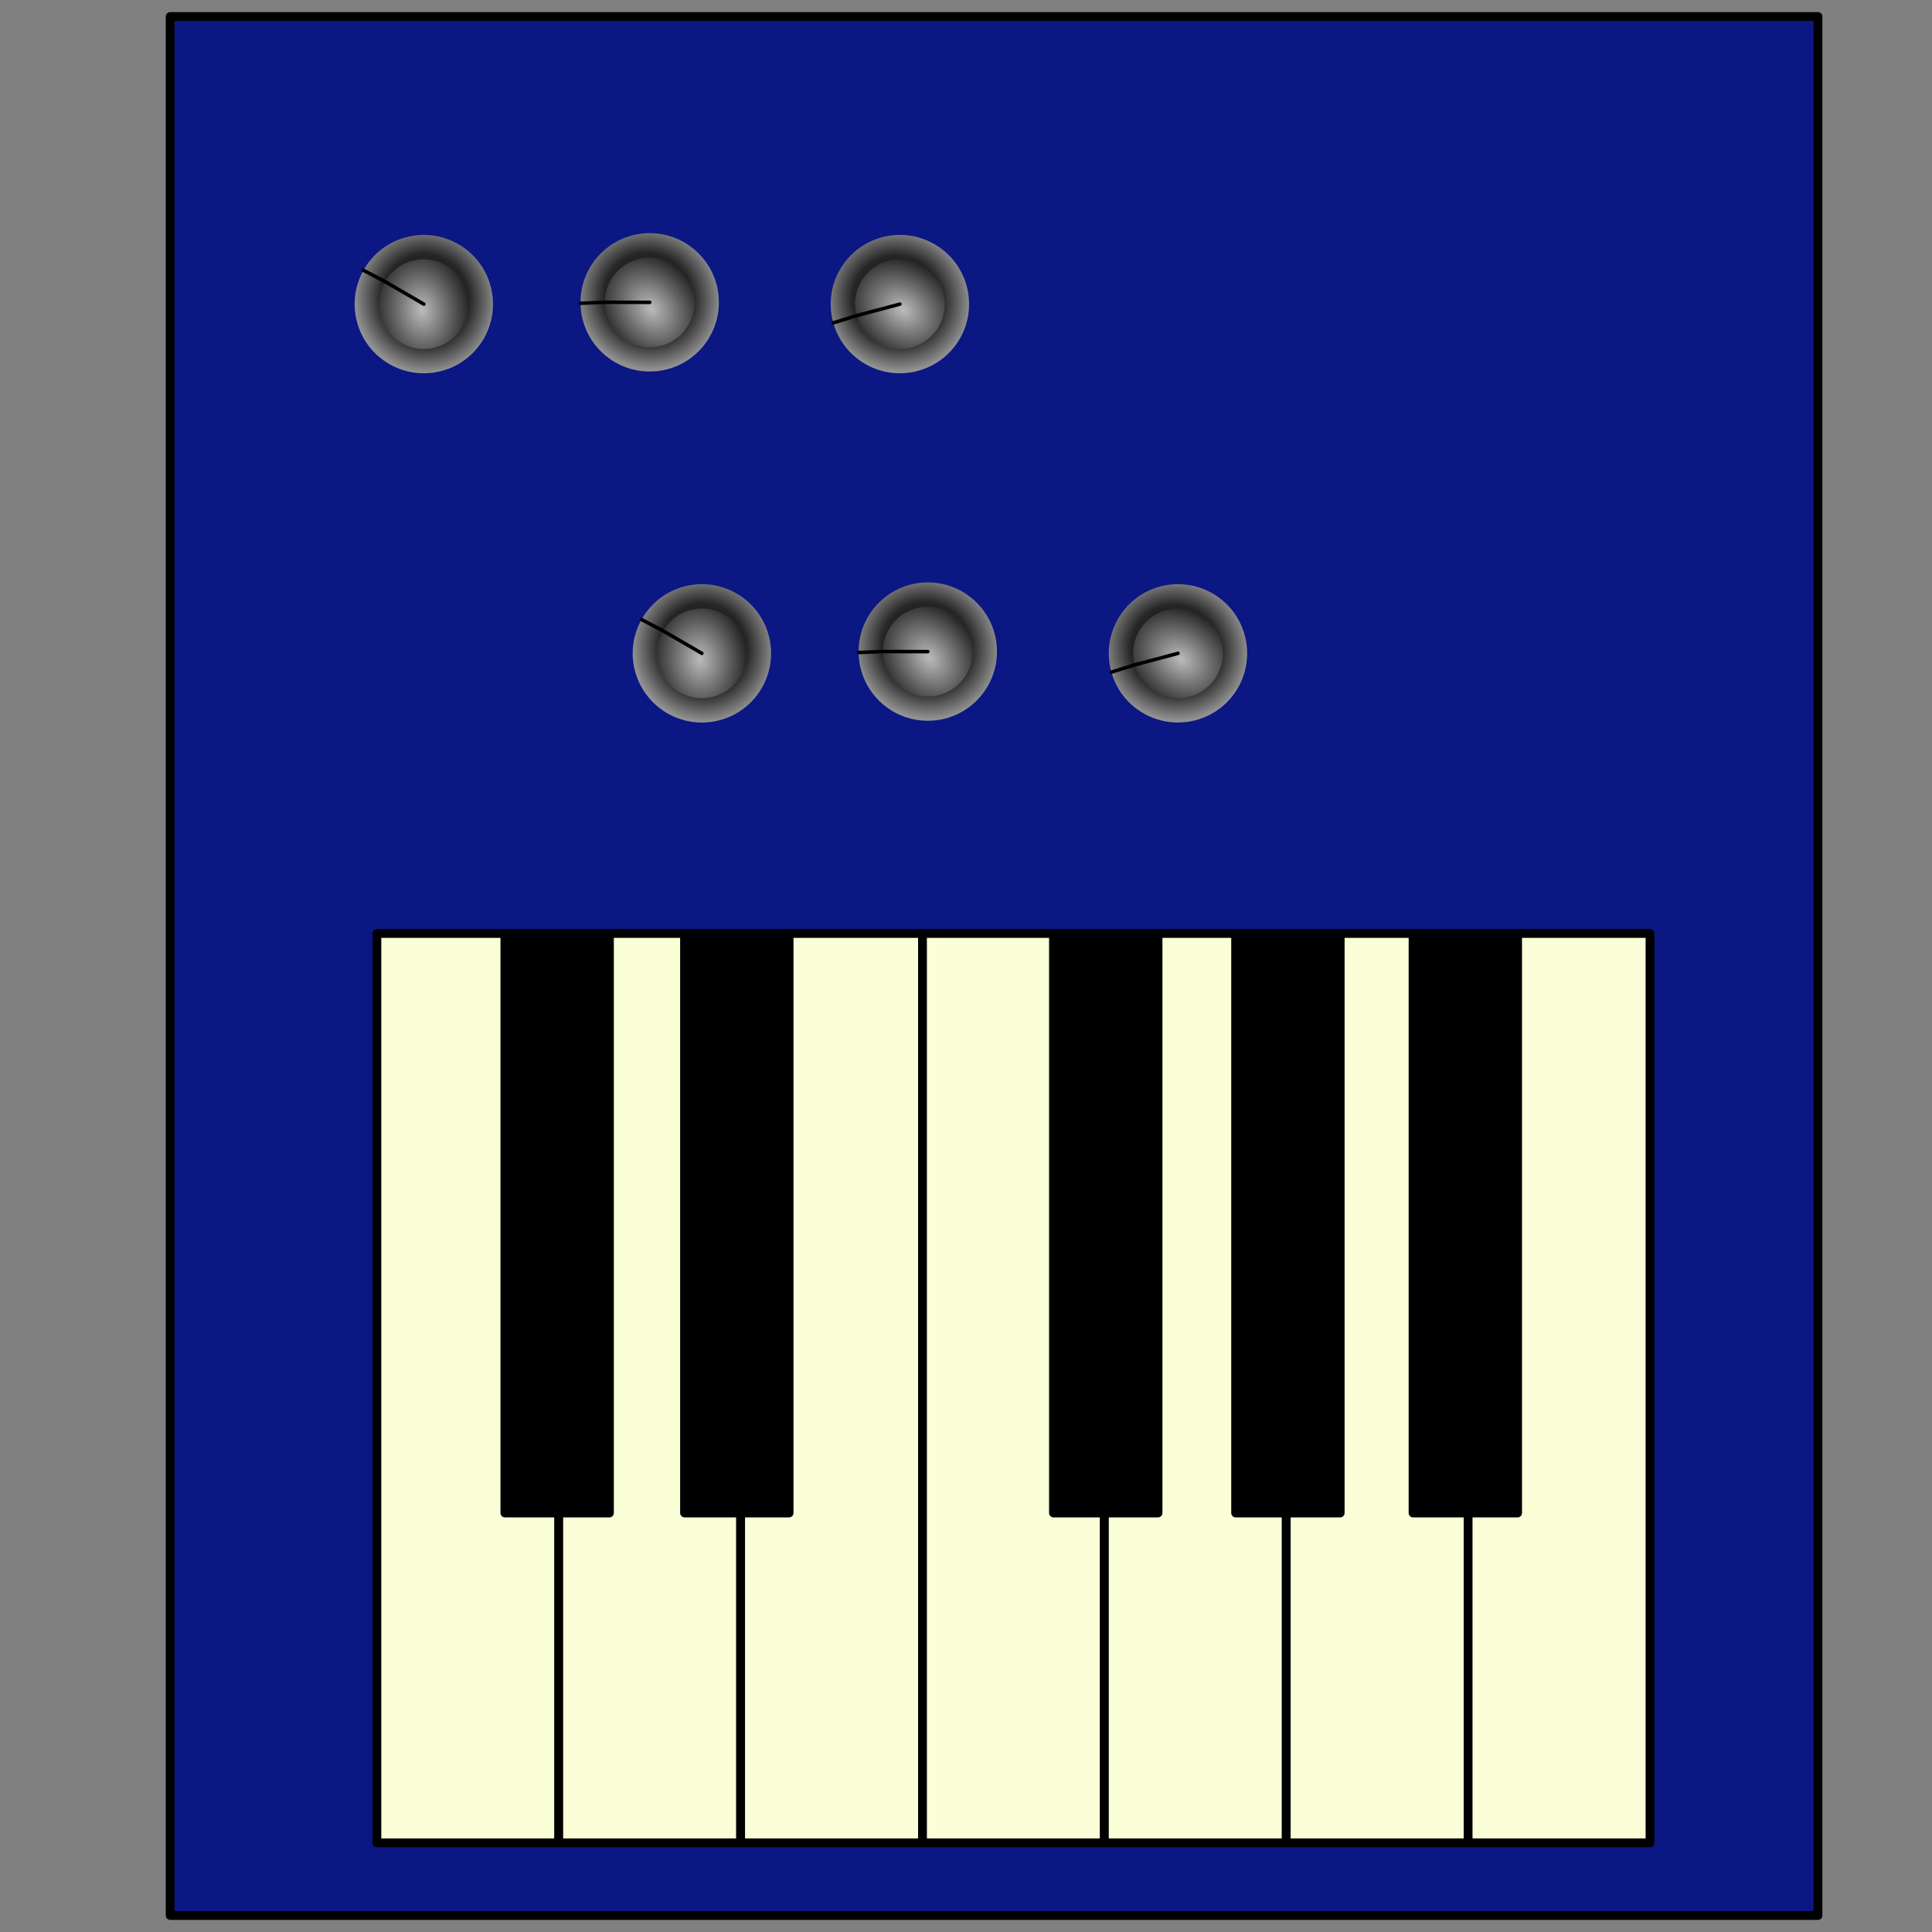 <?xml version="1.0" encoding="UTF-8" standalone="no"?>
<!-- Created with Inkscape (http://www.inkscape.org/) -->

<svg
   width="110mm"
   height="110mm"
   viewBox="0 0 110 110"
   version="1.1"
   id="svg12316"
   inkscape:version="1.2.2 (732a01da63, 2022-12-09, custom)"
   sodipodi:docname="instrumentEditPage.svg"
   xmlns:inkscape="http://www.inkscape.org/namespaces/inkscape"
   xmlns:sodipodi="http://sodipodi.sourceforge.net/DTD/sodipodi-0.dtd"
   xmlns:xlink="http://www.w3.org/1999/xlink"
   xmlns="http://www.w3.org/2000/svg"
   xmlns:svg="http://www.w3.org/2000/svg">
  <rect x="0" y="0" width="110" height="110" fill="#808080" stroke="none"/>
  <sodipodi:namedview
     id="namedview12318"
     pagecolor="#ffffff"
     bordercolor="#000000"
     borderopacity="0.25"
     inkscape:showpageshadow="2"
     inkscape:pageopacity="0.0"
     inkscape:pagecheckerboard="0"
     inkscape:deskcolor="#d1d1d1"
     inkscape:document-units="mm"
     showgrid="false"
     inkscape:zoom="1.0708779"
     inkscape:cx="119.06119"
     inkscape:cy="178.82524"
     inkscape:window-width="1850"
     inkscape:window-height="1016"
     inkscape:window-x="70"
     inkscape:window-y="27"
     inkscape:window-maximized="1"
     inkscape:current-layer="layer1" />
  <defs
     id="defs12313">
    <linearGradient
       inkscape:collect="always"
       id="linearGradient15630">
      <stop
         style="stop-color:#000000;stop-opacity:1;"
         offset="0"
         id="stop15626" />
      <stop
         style="stop-color:#262626;stop-opacity:1;"
         offset="0.618"
         id="stop15698" />
      <stop
         style="stop-color:#919191;stop-opacity:1;"
         offset="1"
         id="stop15628" />
    </linearGradient>
    <linearGradient
       inkscape:collect="always"
       id="linearGradient15517">
      <stop
         style="stop-color:#bbbbbb;stop-opacity:1;"
         offset="0"
         id="stop15513" />
      <stop
         style="stop-color:#252525;stop-opacity:1;"
         offset="1"
         id="stop15515" />
    </linearGradient>
    <radialGradient
       inkscape:collect="always"
       xlink:href="#linearGradient15517"
       id="radialGradient15519"
       cx="39.707"
       cy="21.075"
       fx="39.707"
       fy="21.075"
       r="2.804"
       gradientUnits="userSpaceOnUse"
       gradientTransform="matrix(1.259,0.16,-0.122,0.961,-7.696,-5.552)" />
    <radialGradient
       inkscape:collect="always"
       xlink:href="#linearGradient15630"
       id="radialGradient15632"
       cx="39.163"
       cy="20.719"
       fx="39.163"
       fy="20.719"
       r="4.189"
       gradientUnits="userSpaceOnUse"
       gradientTransform="matrix(1,0.009,-0.009,0.962,0.185,0.422)" />
    <radialGradient
       inkscape:collect="always"
       xlink:href="#linearGradient15630"
       id="radialGradient15632-9"
       cx="39.163"
       cy="20.719"
       fx="39.163"
       fy="20.719"
       r="4.189"
       gradientUnits="userSpaceOnUse"
       gradientTransform="matrix(1,0.009,-0.009,0.962,0.185,0.422)" />
    <radialGradient
       inkscape:collect="always"
       xlink:href="#linearGradient15517"
       id="radialGradient15519-4"
       cx="39.707"
       cy="21.075"
       fx="39.707"
       fy="21.075"
       r="2.804"
       gradientUnits="userSpaceOnUse"
       gradientTransform="matrix(1.259,0.16,-0.122,0.961,-7.696,-5.552)" />
    <radialGradient
       inkscape:collect="always"
       xlink:href="#linearGradient15630"
       id="radialGradient15632-1"
       cx="39.163"
       cy="20.719"
       fx="39.163"
       fy="20.719"
       r="4.189"
       gradientUnits="userSpaceOnUse"
       gradientTransform="matrix(1,0.009,-0.009,0.962,0.185,0.422)" />
    <radialGradient
       inkscape:collect="always"
       xlink:href="#linearGradient15517"
       id="radialGradient15519-2"
       cx="39.707"
       cy="21.075"
       fx="39.707"
       fy="21.075"
       r="2.804"
       gradientUnits="userSpaceOnUse"
       gradientTransform="matrix(1.259,0.16,-0.122,0.961,-7.696,-5.552)" />
    <radialGradient
       inkscape:collect="always"
       xlink:href="#linearGradient15630"
       id="radialGradient15632-5"
       cx="39.163"
       cy="20.719"
       fx="39.163"
       fy="20.719"
       r="4.189"
       gradientUnits="userSpaceOnUse"
       gradientTransform="matrix(1,0.009,-0.009,0.962,0.185,0.422)" />
    <radialGradient
       inkscape:collect="always"
       xlink:href="#linearGradient15517"
       id="radialGradient15519-0"
       cx="39.707"
       cy="21.075"
       fx="39.707"
       fy="21.075"
       r="2.804"
       gradientUnits="userSpaceOnUse"
       gradientTransform="matrix(1.259,0.16,-0.122,0.961,-7.696,-5.552)" />
    <radialGradient
       inkscape:collect="always"
       xlink:href="#linearGradient15630"
       id="radialGradient15632-9-7"
       cx="39.163"
       cy="20.719"
       fx="39.163"
       fy="20.719"
       r="4.189"
       gradientUnits="userSpaceOnUse"
       gradientTransform="matrix(1,0.009,-0.009,0.962,0.185,0.422)" />
    <radialGradient
       inkscape:collect="always"
       xlink:href="#linearGradient15517"
       id="radialGradient15519-4-7"
       cx="39.707"
       cy="21.075"
       fx="39.707"
       fy="21.075"
       r="2.804"
       gradientUnits="userSpaceOnUse"
       gradientTransform="matrix(1.259,0.16,-0.122,0.961,-7.696,-5.552)" />
    <radialGradient
       inkscape:collect="always"
       xlink:href="#linearGradient15630"
       id="radialGradient15632-1-1"
       cx="39.163"
       cy="20.719"
       fx="39.163"
       fy="20.719"
       r="4.189"
       gradientUnits="userSpaceOnUse"
       gradientTransform="matrix(1,0.009,-0.009,0.962,0.185,0.422)" />
    <radialGradient
       inkscape:collect="always"
       xlink:href="#linearGradient15517"
       id="radialGradient15519-2-1"
       cx="39.707"
       cy="21.075"
       fx="39.707"
       fy="21.075"
       r="2.804"
       gradientUnits="userSpaceOnUse"
       gradientTransform="matrix(1.259,0.16,-0.122,0.961,-7.696,-5.552)" />
  </defs>
  <g
     inkscape:label="Layer 1"
     inkscape:groupmode="layer"
     id="layer1"
     transform="translate(-24.718,-4.231)">
    <rect
       style="fill:#0b1783;fill-opacity:1;stroke:#000000;stroke-width:0.5;stroke-linecap:round;stroke-linejoin:round;stroke-dasharray:none"
       id="rect15380"
       width="93.82"
       height="108.12"
       x="34.406"
       y="5.171" />
    <g
       id="g15378"
       transform="translate(9.117,24.706)">
      <rect
         style="fill:#faffd8;fill-opacity:1;stroke:#000000;stroke-width:0.5;stroke-linecap:round;stroke-linejoin:round;stroke-dasharray:none"
         id="rect12852"
         width="10.355"
         height="51.775"
         x="37.06"
         y="32.673" />
      <rect
         style="fill:#faffd8;fill-opacity:1;stroke:#000000;stroke-width:0.5;stroke-linecap:round;stroke-linejoin:round;stroke-dasharray:none"
         id="rect12852-8"
         width="10.355"
         height="51.775"
         x="47.415"
         y="32.673" />
      <rect
         style="fill:#faffd8;fill-opacity:1;stroke:#000000;stroke-width:0.5;stroke-linecap:round;stroke-linejoin:round;stroke-dasharray:none"
         id="rect12852-6"
         width="10.355"
         height="51.775"
         x="57.77"
         y="32.673" />
      <rect
         style="fill:#faffd8;fill-opacity:1;stroke:#000000;stroke-width:0.5;stroke-linecap:round;stroke-linejoin:round;stroke-dasharray:none"
         id="rect12852-88"
         width="10.355"
         height="51.775"
         x="68.125"
         y="32.673" />
      <rect
         style="fill:#faffd8;fill-opacity:1;stroke:#000000;stroke-width:0.5;stroke-linecap:round;stroke-linejoin:round;stroke-dasharray:none"
         id="rect12852-4"
         width="10.355"
         height="51.775"
         x="78.48"
         y="32.673" />
      <rect
         style="fill:#faffd8;fill-opacity:1;stroke:#000000;stroke-width:0.5;stroke-linecap:round;stroke-linejoin:round;stroke-dasharray:none"
         id="rect12852-3"
         width="10.355"
         height="51.775"
         x="88.835"
         y="32.673" />
      <rect
         style="fill:#faffd8;fill-opacity:1;stroke:#000000;stroke-width:0.5;stroke-linecap:round;stroke-linejoin:round;stroke-dasharray:none"
         id="rect12852-1"
         width="10.355"
         height="51.775"
         x="99.19"
         y="32.673" />
      <rect
         style="fill:#000000;fill-opacity:1;stroke:#000000;stroke-width:0.5;stroke-linecap:round;stroke-linejoin:round;stroke-dasharray:none"
         id="rect15025"
         width="5.954"
         height="32.848"
         x="44.346"
         y="32.821" />
      <rect
         style="fill:#000000;fill-opacity:1;stroke:#000000;stroke-width:0.5;stroke-linecap:round;stroke-linejoin:round;stroke-dasharray:none"
         id="rect15025-2"
         width="5.954"
         height="32.848"
         x="54.575"
         y="32.821" />
      <rect
         style="fill:#000000;fill-opacity:1;stroke:#000000;stroke-width:0.5;stroke-linecap:round;stroke-linejoin:round;stroke-dasharray:none"
         id="rect15025-0"
         width="5.954"
         height="32.848"
         x="75.581"
         y="32.821" />
      <rect
         style="fill:#000000;fill-opacity:1;stroke:#000000;stroke-width:0.5;stroke-linecap:round;stroke-linejoin:round;stroke-dasharray:none"
         id="rect15025-6"
         width="5.954"
         height="32.848"
         x="85.952"
         y="32.821" />
      <rect
         style="fill:#000000;fill-opacity:1;stroke:#000000;stroke-width:0.5;stroke-linecap:round;stroke-linejoin:round;stroke-dasharray:none"
         id="rect15025-8"
         width="5.954"
         height="32.848"
         x="96.054"
         y="32.821" />
    </g>
    <g
       id="g15759"
       transform="rotate(75,43.68,27.351)">
      <circle
         style="fill:url(#radialGradient15632);fill-opacity:1;stroke:none;stroke-width:0.5;stroke-linecap:round;stroke-linejoin:round;stroke-dasharray:none"
         id="path15488"
         cx="39.41"
         cy="20.856"
         r="3.939" />
      <circle
         style="fill:url(#radialGradient15519);fill-opacity:1;stroke:none;stroke-width:0.2;stroke-linecap:round;stroke-linejoin:round;stroke-dasharray:none"
         id="path15486"
         cx="39.41"
         cy="20.856"
         r="2.554" />
      <path
         style="fill:#474747;fill-opacity:1;stroke:#000000;stroke-width:0.2;stroke-linecap:round;stroke-linejoin:round;stroke-dasharray:none;stroke-opacity:1"
         d="m 39.41,20.856 -1.81,1.803 -0.939,1.018"
         id="path15754"
         sodipodi:nodetypes="ccc" />
    </g>
    <g
       id="g15759-0"
       transform="rotate(45,49.848,48.068)">
      <circle
         style="fill:url(#radialGradient15632-9);fill-opacity:1;stroke:none;stroke-width:0.5;stroke-linecap:round;stroke-linejoin:round;stroke-dasharray:none"
         id="path15488-4"
         cx="39.41"
         cy="20.856"
         r="3.939" />
      <circle
         style="fill:url(#radialGradient15519-4);fill-opacity:1;stroke:none;stroke-width:0.2;stroke-linecap:round;stroke-linejoin:round;stroke-dasharray:none"
         id="path15486-8"
         cx="39.41"
         cy="20.856"
         r="2.554" />
      <path
         style="fill:#474747;fill-opacity:1;stroke:#000000;stroke-width:0.2;stroke-linecap:round;stroke-linejoin:round;stroke-dasharray:none;stroke-opacity:1"
         d="m 39.41,20.856 -1.81,1.803 -0.939,1.018"
         id="path15754-7"
         sodipodi:nodetypes="ccc" />
    </g>
    <g
       id="g15759-1"
       transform="rotate(30,56.395,89.393)">
      <circle
         style="fill:url(#radialGradient15632-1);fill-opacity:1;stroke:none;stroke-width:0.5;stroke-linecap:round;stroke-linejoin:round;stroke-dasharray:none"
         id="path15488-0"
         cx="39.41"
         cy="20.856"
         r="3.939" />
      <circle
         style="fill:url(#radialGradient15519-2);fill-opacity:1;stroke:none;stroke-width:0.2;stroke-linecap:round;stroke-linejoin:round;stroke-dasharray:none"
         id="path15486-6"
         cx="39.41"
         cy="20.856"
         r="2.554" />
      <path
         style="fill:#474747;fill-opacity:1;stroke:#000000;stroke-width:0.2;stroke-linecap:round;stroke-linejoin:round;stroke-dasharray:none;stroke-opacity:1"
         d="m 39.41,20.856 -1.81,1.803 -0.939,1.018"
         id="path15754-1"
         sodipodi:nodetypes="ccc" />
    </g>
    <g
       id="g15759-5"
       transform="rotate(75,38.639,47.61)">
      <circle
         style="fill:url(#radialGradient15632-5);fill-opacity:1;stroke:none;stroke-width:0.5;stroke-linecap:round;stroke-linejoin:round;stroke-dasharray:none"
         id="path15488-9"
         cx="39.41"
         cy="20.856"
         r="3.939" />
      <circle
         style="fill:url(#radialGradient15519-0);fill-opacity:1;stroke:none;stroke-width:0.2;stroke-linecap:round;stroke-linejoin:round;stroke-dasharray:none"
         id="path15486-7"
         cx="39.41"
         cy="20.856"
         r="2.554" />
      <path
         style="fill:#474747;fill-opacity:1;stroke:#000000;stroke-width:0.2;stroke-linecap:round;stroke-linejoin:round;stroke-dasharray:none;stroke-opacity:1"
         d="m 39.41,20.856 -1.81,1.803 -0.939,1.018"
         id="path15754-76"
         sodipodi:nodetypes="ccc" />
    </g>
    <g
       id="g15759-0-7"
       transform="rotate(45,33.761,77.122)">
      <circle
         style="fill:url(#radialGradient15632-9-7);fill-opacity:1;stroke:none;stroke-width:0.5;stroke-linecap:round;stroke-linejoin:round;stroke-dasharray:none"
         id="path15488-4-3"
         cx="39.41"
         cy="20.856"
         r="3.939" />
      <circle
         style="fill:url(#radialGradient15519-4-7);fill-opacity:1;stroke:none;stroke-width:0.2;stroke-linecap:round;stroke-linejoin:round;stroke-dasharray:none"
         id="path15486-8-6"
         cx="39.41"
         cy="20.856"
         r="2.554" />
      <path
         style="fill:#474747;fill-opacity:1;stroke:#000000;stroke-width:0.2;stroke-linecap:round;stroke-linejoin:round;stroke-dasharray:none;stroke-opacity:1"
         d="m 39.41,20.856 -1.81,1.803 -0.939,1.018"
         id="path15754-7-5"
         sodipodi:nodetypes="ccc" />
    </g>
    <g
       id="g15759-1-6"
       transform="rotate(30,27.206,128.879)">
      <circle
         style="fill:url(#radialGradient15632-1-1);fill-opacity:1;stroke:none;stroke-width:0.5;stroke-linecap:round;stroke-linejoin:round;stroke-dasharray:none"
         id="path15488-0-3"
         cx="39.41"
         cy="20.856"
         r="3.939" />
      <circle
         style="fill:url(#radialGradient15519-2-1);fill-opacity:1;stroke:none;stroke-width:0.2;stroke-linecap:round;stroke-linejoin:round;stroke-dasharray:none"
         id="path15486-6-9"
         cx="39.41"
         cy="20.856"
         r="2.554" />
      <path
         style="fill:#474747;fill-opacity:1;stroke:#000000;stroke-width:0.2;stroke-linecap:round;stroke-linejoin:round;stroke-dasharray:none;stroke-opacity:1"
         d="m 39.41,20.856 -1.81,1.803 -0.939,1.018"
         id="path15754-1-4"
         sodipodi:nodetypes="ccc" />
    </g>
  </g>
</svg>
